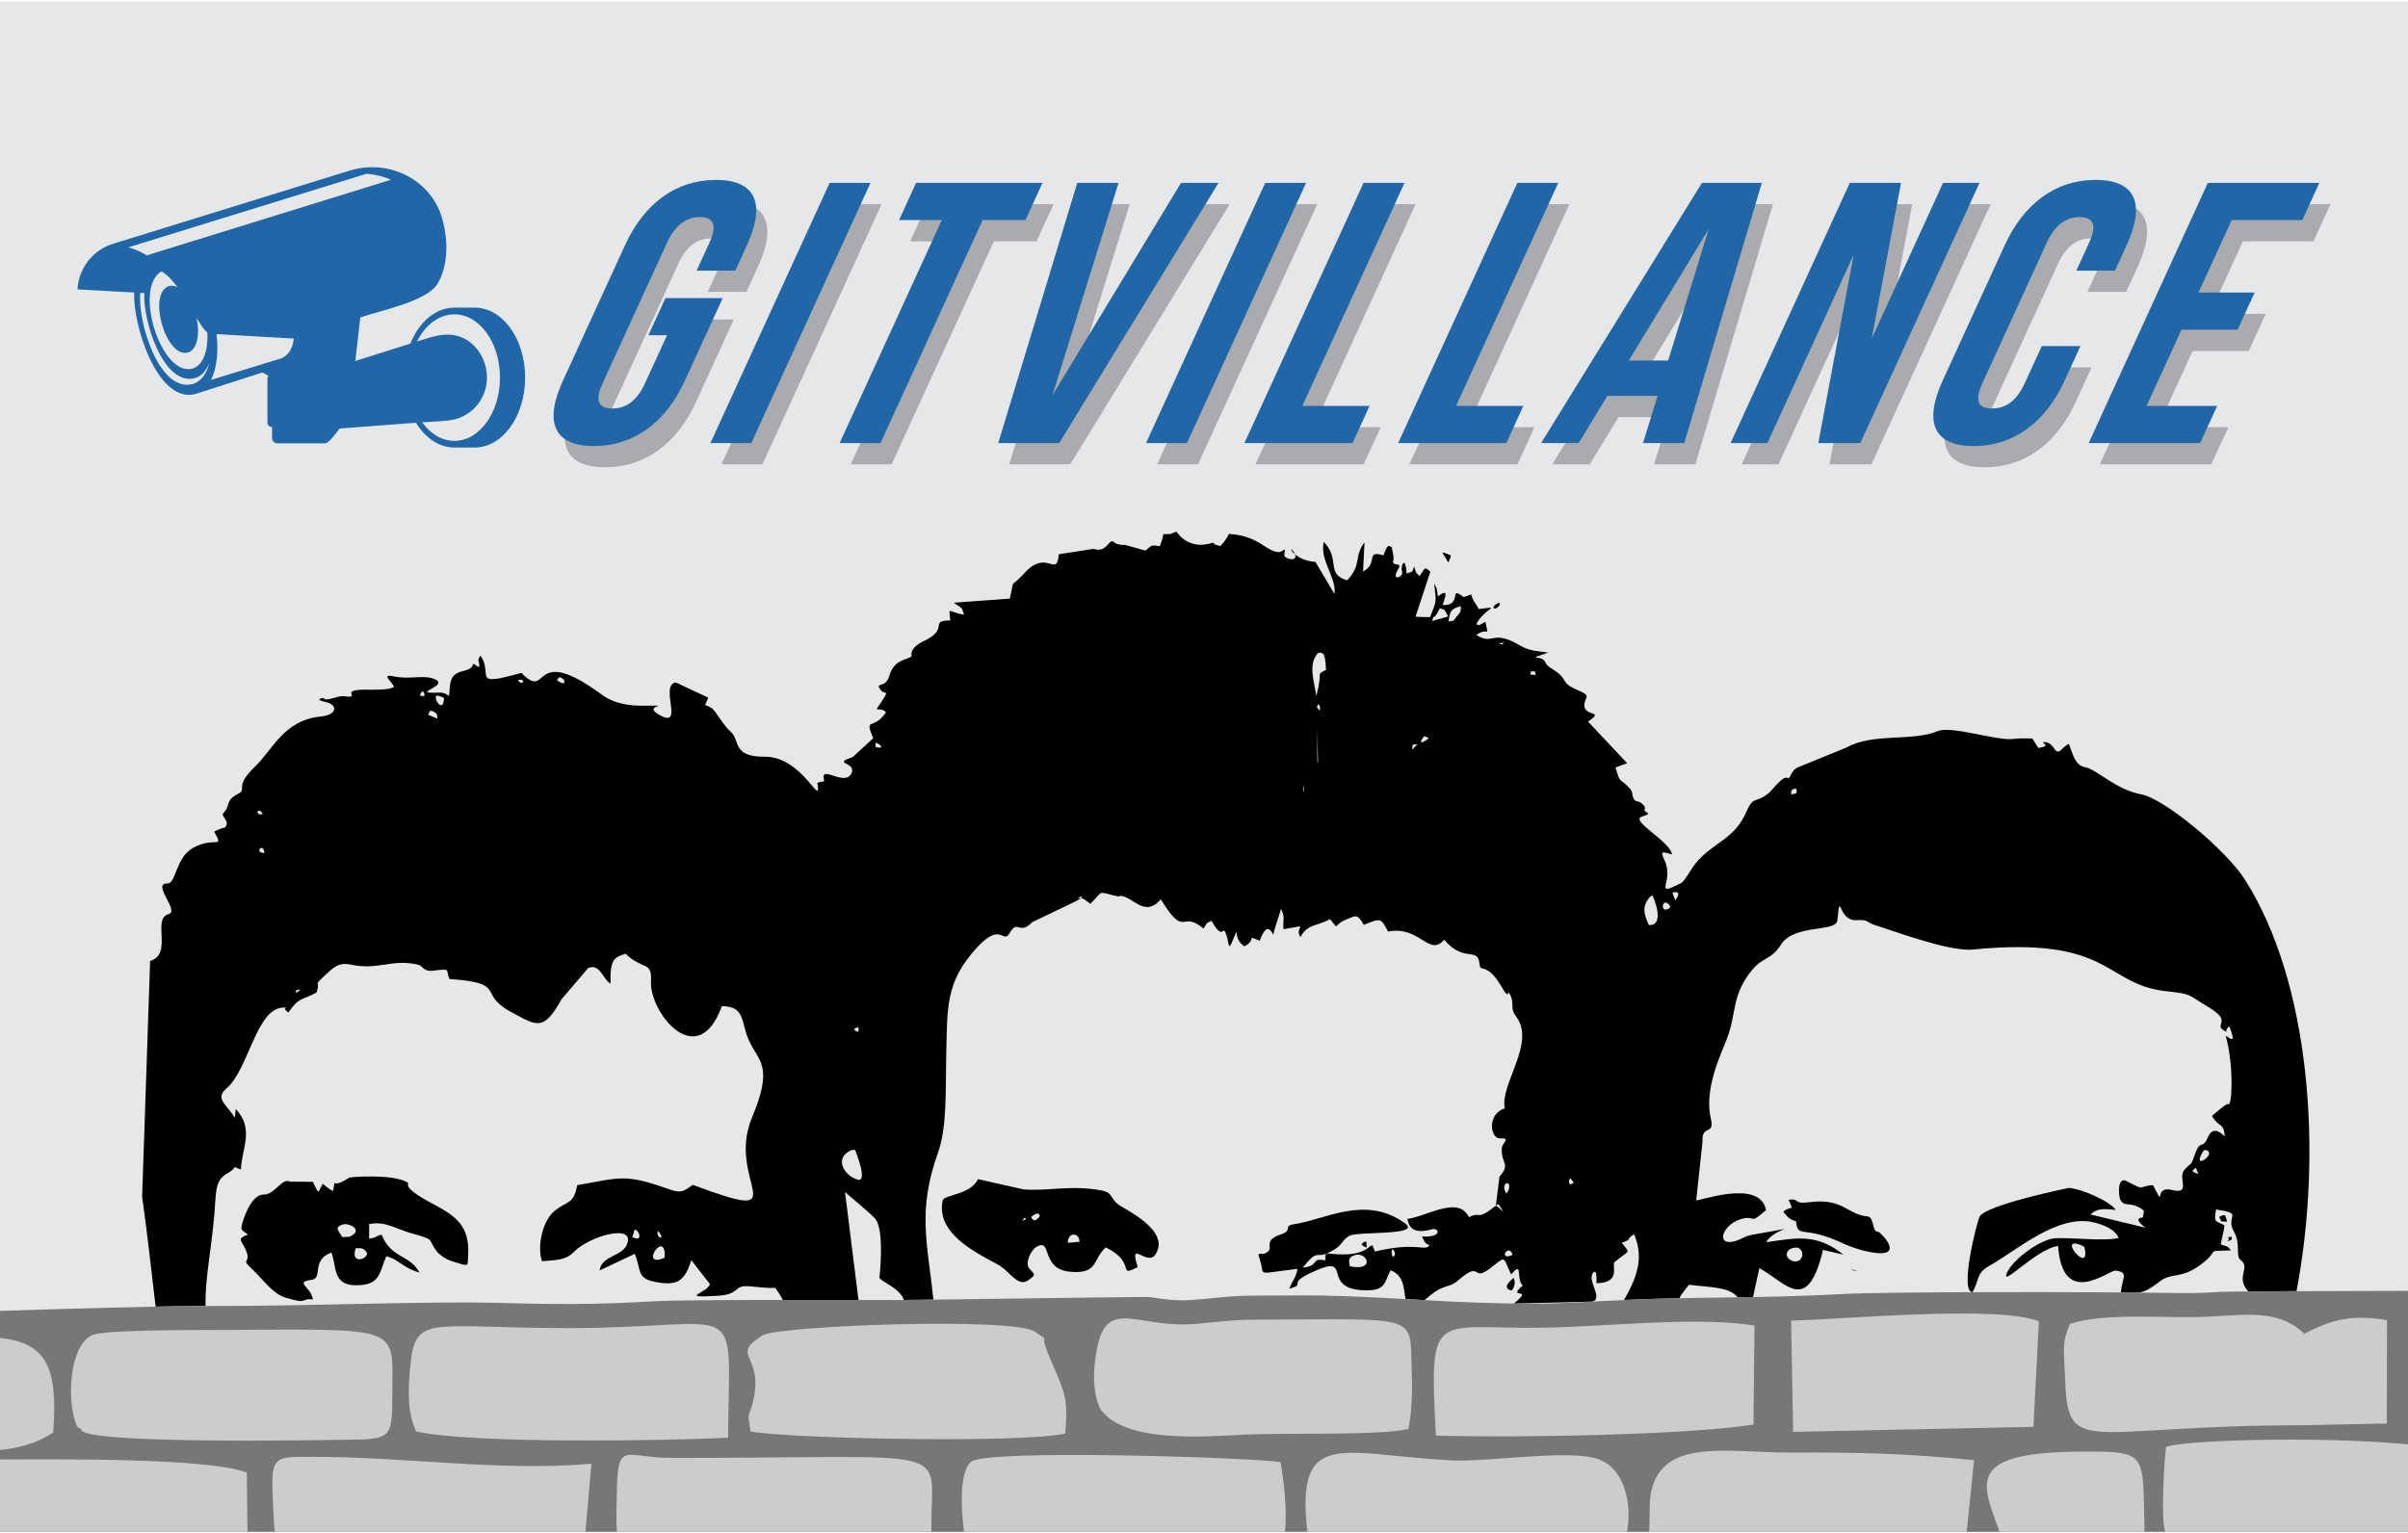 <?xml version="1.0" encoding="UTF-8"?>
<!DOCTYPE svg PUBLIC "-//W3C//DTD SVG 1.1//EN" "http://www.w3.org/Graphics/SVG/1.1/DTD/svg11.dtd">
<!-- Creator: CorelDRAW 2018 (64 Bit) -->
<svg xmlns="http://www.w3.org/2000/svg" xml:space="preserve" width="380px" height="242px" version="1.1" shape-rendering="geometricPrecision" text-rendering="geometricPrecision" image-rendering="optimizeQuality" fill-rule="evenodd" clip-rule="evenodd"
viewBox="0 0 380 242"
 xmlns:xlink="http://www.w3.org/1999/xlink">
 <g id="Capa_x0020_1">
  <polygon fill="#E6E7E8" points="0,0.2 380,0.2 380,241.8 0,241.8 "/>
  <path fill="#A9ABAE" fill-rule="nonzero" d="M104.08 56.28l2.93 0 -3.46 7.57c-1.35,2.93 -3.12,3.99 -5.17,3.99 -2.06,0 -2.86,-1.06 -1.52,-3.99l10.16 -22.18c1.34,-2.93 3.14,-4.04 5.19,-4.04 2.06,0 2.84,1.11 1.49,4.04l-2.01 4.4 6.1 0 1.83 -3.98c3,-6.58 1.44,-10.33 -4.9,-10.33 -6.33,0 -11.34,3.75 -14.35,10.33l-9.78 21.35c-3,6.57 -1.44,10.32 4.9,10.32 6.33,0 11.34,-3.75 14.35,-10.32l5.96 -13.02 -9.03 0 -2.69 5.86zm9.78 17.01l6.46 0 18.8 -41.06 -6.45 0 -18.81 41.06zm29.77 -35.19l6.75 0 -16.12 35.19 6.45 0 16.12 -35.19 6.75 0 2.68 -5.87 -19.94 0 -2.69 5.87zm34.64 -5.87l-6.51 0 -12.48 41.06 9.62 0 25.15 -41.06 -5.93 0 -20.27 33.5 10.42 -33.5zm4.34 41.06l6.45 0 18.81 -41.06 -6.45 0 -18.81 41.06zm15.52 0l17.07 0 2.69 -5.86 -10.62 0 16.12 -35.2 -6.45 0 -18.81 41.06zm24.27 0l17.07 0 2.68 -5.86 -10.61 0 16.12 -35.2 -6.46 0 -18.8 41.06zm57.38 -41.06l-9.44 0 -25.38 41.06 5.92 0 4.53 -7.45 7.92 0 -2.3 7.45 6.51 0 12.24 -41.06zm-8.37 7.27l-6.41 20.77 -6.22 0 12.63 -20.77zm17.29 33.79l6.63 0 18.81 -41.06 -5.75 0 -11.26 24.58 4.63 -24.58 -8.1 0 -18.81 41.06 5.81 0 13.62 -29.74 -5.58 29.74zm35.26 -15.31l-2.68 5.87c-1.35,2.93 -3.12,3.99 -5.17,3.99 -2.06,0 -2.86,-1.06 -1.52,-3.99l10.16 -22.18c1.34,-2.93 3.14,-4.04 5.19,-4.04 2.06,0 2.84,1.11 1.49,4.04l-2.01 4.4 6.1 0 1.83 -3.98c3.01,-6.58 1.44,-10.33 -4.89,-10.33 -6.34,0 -11.35,3.75 -14.35,10.33l-9.78 21.35c-3.01,6.57 -1.45,10.32 4.89,10.32 6.33,0 11.34,-3.75 14.35,-10.32l2.5 -5.46 -6.11 0zm29.98 -19.88l11.14 0 2.69 -5.87 -17.6 0 -18.81 41.06 17.6 0 2.69 -5.86 -11.15 0 5.51 -12.03 8.86 0 2.68 -5.86 -8.85 0 5.24 -11.44z"/>
  <path fill="#2166A7" fill-rule="nonzero" d="M102.32 52.92l2.94 0 -3.47 7.57c-1.34,2.93 -3.12,3.99 -5.17,3.99 -2.05,0 -2.86,-1.06 -1.52,-3.99l10.16 -22.17c1.34,-2.94 3.14,-4.05 5.2,-4.05 2.05,0 2.83,1.11 1.49,4.05l-2.02 4.4 6.1 0 1.83 -3.99c3.01,-6.57 1.44,-10.33 -4.89,-10.33 -6.34,0 -11.34,3.76 -14.35,10.33l-9.78 21.35c-3.01,6.57 -1.45,10.33 4.89,10.33 6.34,0 11.34,-3.76 14.35,-10.33l5.97 -13.02 -9.04 0 -2.69 5.86zm9.79 17.02l6.45 0 18.81 -41.07 -6.45 0 -18.81 41.07zm29.77 -35.2l6.74 0 -16.12 35.2 6.45 0 16.12 -35.2 6.75 0 2.69 -5.87 -19.95 0 -2.68 5.87zm34.63 -5.87l-6.51 0 -12.47 41.07 9.62 0 25.14 -41.07 -5.92 0 -20.27 33.5 10.41 -33.5zm4.34 41.07l6.46 0 18.8 -41.07 -6.45 0 -18.81 41.07zm15.53 0l17.07 0 2.68 -5.87 -10.61 0 16.12 -35.2 -6.46 0 -18.8 41.07zm24.26 0l17.07 0 2.69 -5.87 -10.62 0 16.12 -35.2 -6.45 0 -18.81 41.07zm57.39 -41.07l-9.45 0 -25.38 41.07 5.93 0 4.52 -7.45 7.93 0 -2.3 7.45 6.51 0 12.24 -41.07zm-8.38 7.28l-6.4 20.76 -6.22 0 12.62 -20.76zm17.29 33.79l6.63 0 18.81 -41.07 -5.75 0 -11.26 24.58 4.63 -24.58 -8.09 0 -18.81 41.07 5.81 0 13.62 -29.75 -5.59 29.75zm35.27 -15.31l-2.69 5.86c-1.34,2.93 -3.12,3.99 -5.17,3.99 -2.05,0 -2.86,-1.06 -1.51,-3.99l10.15 -22.17c1.34,-2.94 3.15,-4.05 5.2,-4.05 2.05,0 2.83,1.11 1.49,4.05l-2.02 4.4 6.1 0 1.83 -3.99c3.01,-6.57 1.45,-10.33 -4.89,-10.33 -6.34,0 -11.34,3.76 -14.35,10.33l-9.78 21.35c-3.01,6.57 -1.44,10.33 4.89,10.33 6.34,0 11.34,-3.76 14.35,-10.33l2.5 -5.45 -6.1 0zm29.97 -19.89l11.15 0 2.68 -5.87 -17.6 0 -18.8 41.07 17.59 0 2.69 -5.87 -11.14 0 5.5 -12.03 8.86 0 2.69 -5.86 -8.86 0 5.24 -11.44z"/>
  <path fill="#2166A7" d="M18.07 38.41c-3.41,0.96 -5.69,3.97 -5.83,7.27l8.94 0.49c-0.25,5.15 3.72,17.69 9.72,16 0.06,-0.02 0.13,-0.04 0.19,-0.06l10.32 -3.31 0.96 0.52c-0.11,0.12 -0.17,0.27 -0.17,0.44l0 6.97c0,0.39 0.3,0.66 0.73,0.66l0 1.76c0,0.45 0.37,0.83 0.83,0.83l7.53 0c0.66,0 1.87,-1.81 2.31,-2.34l12.04 -0.91c1.46,2.39 3.64,3.91 6.07,3.91 1.08,0 2.12,0 3.21,0 4.39,0 7.95,-4.94 7.95,-11.04 0,-6.09 -3.56,-11.04 -7.95,-11.04 -1.09,0 -2.13,0 -3.21,0 -2.99,0 -5.6,2.29 -6.95,5.68l-8.69 2.74 0.79 -6.88c3.38,-1.12 10.5,-2.55 12.17,-5.29 1.5,-2.44 1.88,-6.32 0.75,-10.32 -1.68,-5.97 -8.26,-9.51 -14.59,-7.56l-37.12 11.48zm43.64 -10.04l-38.55 11.94c-0.95,-0.59 -1.94,-1.01 -2.94,-1.26l37.65 -11.63c1.35,0.11 2.65,0.43 3.84,0.95zm4.91 38.29c1.52,-0.12 3.76,-0.12 5.19,-0.48 2.89,-0.74 5.03,-3.4 5.03,-6.58 0,-3.74 -2.84,-7.05 -6.64,-6.77 -1.61,0.12 -2.89,0.61 -4.4,1.08 1.3,-2.59 3.46,-4.29 5.91,-4.29 3.97,0 7.19,4.47 7.19,9.98 0,5.52 -3.22,9.99 -7.19,9.99 -1.99,0 -3.79,-1.12 -5.09,-2.93zm-33.32 -6.69c0.88,-1.75 1.21,-4.33 0.87,-7.23l12.2 0.7c-0.21,1.66 -0.83,2.61 -2.02,3.14l-11.05 3.39 0 0zm-6.59 -14.82c-3.53,1 -0.57,11.48 2.95,10.49 1.4,-0.39 1.96,-2.79 1.35,-5.47 0.64,1.07 1.22,1.94 1.71,2.32 0.16,2.92 -0.71,5.23 -2.34,5.69 -4.91,1.38 -9.4,-12.69 -4.91,-15.34 0.89,0.49 1.75,1.41 2.54,2.5 -0.44,-0.23 -0.89,-0.31 -1.3,-0.19zm-4.57 1.07l0.64 0.04c-0.27,4.3 3.02,14.82 8.02,13.41 1.03,-0.29 1.8,-1.2 2.27,-2.5 -0.44,1.8 -1.34,3.07 -2.62,3.43 -5.29,1.5 -8.76,-9.78 -8.31,-14.38z"/>
  <path fill="black" d="M24.56 206.25c-0.7,-5.78 -1.34,-11.83 -2.13,-17.36l1.26 -37.2c3.66,-1.08 0.2,-6.69 2.95,-7.41 1.74,-0.46 -2.83,-4.92 -0.18,-4.83 1.3,0.04 1.28,-4.11 4,-5.61 3.41,-1.89 4.96,0.33 3.34,-2.55 0.62,-0.36 1.18,-0.57 1.69,-0.65 0.94,-1.03 -0.73,-1.78 -0.24,-2.29 1.25,-1.29 0.12,-1.88 2.35,-3.06 1.47,-0.76 -0.74,-1.03 2.62,-4.25 2.84,-2.72 4.57,-7.38 10.44,-7.94 2.43,-0.23 2.87,-1.83 0.63,-2.31 -1.87,-0.4 -0.19,-0.73 -0.15,-0.56 0.15,0.57 2.29,-0.43 2.99,-0.34 3.5,0.43 -1.39,-1.15 4.22,-1.02 0.65,0.01 3.43,0.04 3.83,-0.47 -0.42,-0.92 -2.19,-2.11 0.12,-1.6 2.17,0.44 4.3,-0.2 5.84,0.25 3.69,1.08 -3.96,2.51 1.03,2.28 2.21,-0.1 1.49,1.85 1.86,-1.24 0.35,-2.91 3.15,-1.57 3.65,-3.25 0.1,-0.32 1.39,1.45 0.83,-0.53 -0.09,-0.32 0.13,-0.53 0.31,-0.82 2.13,3.04 -1.69,4.99 6.46,2.73 4.53,4.64 1.25,-4.99 12.74,3.47 1.84,1.35 4.19,1.72 6.41,1.71 5.33,-0.03 0.03,-0.18 2.32,1.26 4.55,2.87 0.17,-4.53 2.91,-4.93l5.08 2.39c-0.58,1.83 -0.82,0.77 0.56,1.66 0.69,0.44 1.74,2.63 3.04,3.76 1.47,1.28 0.15,3.96 5.32,3.91 6.08,-0.06 9.05,8.47 8.33,4.14 1.15,-0.52 1.13,0.21 0.99,-0.81 -0.25,-1.86 3.41,1.38 4.39,-0.71 0.85,-1.83 -3.25,-1.44 0.18,-2.55l3.25 -2.99c-1.46,-3.51 0.02,-1.11 2.02,-4.1 -0.52,-0.49 -0.77,-0.4 -1.5,-0.49 2.46,-3.58 1.31,-2.13 0.7,-2.97 -1.09,-1.49 0.7,-0.07 1.34,-2.34 0.76,-2.66 2.96,-2.44 3.49,-3.05 0.05,-0.06 -0.53,-1.23 2.03,-2.44 4.01,-1.9 0.65,-3.19 4.09,-3.2 -0.25,-2.3 -0.48,-1.38 2.15,-0.9 -0.37,-1.47 -0.57,-1.07 -1.6,-1.9l8.83 -0.65c0.89,-3.73 -0.15,-1.3 2.31,-4.02 3.55,-3.94 5.09,0.89 5.43,-2.98l5.5 -0.85c2.15,0.77 2.44,-1.91 3.24,-1.03 0.32,0.35 1.53,0.49 1.66,0.39l3.27 0.91c1.18,-1 0.84,-0.82 2.27,-0.71 0.27,-0.81 0.42,-0.98 0.54,-1.88 1.71,-0.04 0.72,0.1 2.07,-0.41 2.27,3.23 5.72,1.74 5.75,1.75 0.18,0.05 0.04,0.3 1.21,0.54 0.67,-0.77 0.86,-1.02 1.35,-1.92 4.53,0.27 5.72,2.58 7.6,2.86 1.12,0.17 1.36,-1.29 1.12,0.51 -0.08,0.6 2.84,1.31 1.33,-0.75 -0.61,-0.83 -0.08,1.46 3.59,1.81l3 5.05c0.36,-2.6 -2.36,-5.27 -1.69,-8.22 2.71,2.77 0.21,5.03 3.69,6.07 2.4,-2.57 0.99,-3.64 2.74,-6l-0.23 4.61c2.5,-1.32 0.27,-3.43 3.22,-2.55 0.87,-2.58 1.1,-0.92 1.42,-1.35 -0.36,-0.26 0.33,1.36 0.14,2.08 -0.33,1.23 1.55,0.15 0.77,1.42 -1.28,2.1 0.9,1.26 0.61,0.43 -0.32,-0.91 0.55,-2.74 0.71,0.28 1.12,-0.37 0.81,-0.14 1.21,-1.15 0.19,0.82 0.16,0.95 0.83,1.56 1.01,-1.37 0.65,-1.54 1.71,-0.71l-2.34 7.13c0.78,0.04 1.52,0.05 2.29,0.06 1.05,-2.68 1.01,-2.21 0.65,-5.25 0.55,0.77 0.43,1.06 0.59,1.99 2.02,-1.62 0.92,0.64 0.75,1.35 3.02,0.12 1.16,-2.78 2.86,-1.58 0.67,0.46 0.24,0.36 1.66,-0.09 0.28,1.15 0.65,1.27 1.17,2.3 3.9,-0.48 0.96,-0.25 -0.38,2.38 0.54,0.33 0.47,0.1 1.43,-0.36 0.56,2.7 0.47,0.7 -1.42,2.07 2.73,1.75 2.38,-1.01 6.94,1.69 1.49,0.88 2.73,0.84 4.4,1.1 -3.9,1.31 -0.98,0.25 -0.47,1.5 0.48,1.15 2.05,1.12 3.07,2.97 0.82,1.49 3.9,1.66 3.42,2.68 -1.59,3.42 3.45,1.64 0.26,3.73l6.18 6.58 -1.85 0.67c0.89,2.85 0.42,1.34 2.29,3.34 0.68,0.72 0.07,1.88 1.36,2.06 0.26,0.04 1.16,0.73 0.99,1.07 -0.41,0.81 1.67,0.62 -0.45,1.28 -2,0.64 4.32,3.79 4.74,5.96 -1.29,-0.26 -2.04,-0.84 -1.19,0.93 1.63,3.44 -2.04,5.96 2.67,3.58 0.47,-0.24 1.69,-2.43 2.2,-3.04 2.89,-3.5 6.09,-3.7 8.06,-8.2 1.18,-2.72 1.42,-1.11 3.68,-3.09 0.55,-0.49 2.17,-2.76 2.87,-2.2 0.35,0.27 0.43,-1.44 1.9,-1.84l7.39 -3.02c4.1,-2.32 10.37,-0.89 14.36,-2.57 2.1,-0.89 9.41,1.54 11.75,1.25 1.1,-0.14 2.06,-0.11 3.17,-0.09 0.31,0.5 0.63,1 0.94,1.5 1.13,-0.24 1.46,-0.22 0.77,-0.86 0.08,-0.2 1.08,-0.05 1.59,0.75 0.97,1.54 1.09,0.1 2.47,-0.54 0.56,1.44 0.94,3.42 2.52,3.68 1.9,0.32 4.79,3.54 8.92,4.3 3.64,0.67 13.37,8.79 16.32,13.43 10.32,16.22 12.33,43 8.16,64.98 -2.98,0.01 -5.58,0.03 -7.61,0.04 -2.1,-2.27 0.43,-3.66 -1.2,-4.95 -0.91,-0.71 0.1,-2.35 -1.09,-4.53 -1.4,-2.55 1.74,-2.75 -2.8,-3.46 -0.33,2.06 -0.23,1.76 1.33,2.49 -0.12,1.3 -0.42,1.89 -0.58,3.02 1.14,0.51 0.81,0 1.61,0.96 -4.35,0.17 -1.54,-0.25 -4.55,2.07 -3.35,2.61 -4.78,1.31 -6.7,2.84 -2.81,2.16 -3.05,1.74 -6.12,1.72 0.17,-2.36 1.33,-3.15 -0.83,-3.44 -1.06,-0.15 -8.37,6.17 -9.09,-3.89 -3.5,0.46 -9.31,6.94 -8.01,4.12 0.94,-2.04 5.29,-5.23 7.57,-5.34 2.68,-0.13 7.77,0.52 10.01,-0.05 -0.67,-1.48 -2.53,-2.1 -4.02,-2.47 -5.7,-1.31 -12.15,4.52 -16.46,6.91 -1.98,1.1 -1.5,2.15 -2.58,4.12 -2.12,0.01 0.67,-11.12 1.12,-11.94 1,-1.84 14.04,-4.51 14.04,-4.51 1.84,0.08 6.35,1.98 7.45,3.47 -1.62,-0.1 -2.74,-0.43 -4.01,0.72l8.69 2.09c0,0 -2.14,-1.48 -0.51,-1.59 0.17,-0.01 0.24,-1.02 0.25,-1.11 -2.09,-1.64 -2.91,-0.39 -3.69,-1.66 -0.3,-0.5 -0.61,-3.85 1.01,-2.98 3.09,1.64 1.62,0.76 4.13,0.62 2.12,4.14 -0.11,0 2.98,0.76 3.18,0.78 0.78,-1.91 2,-3.22 1.32,-1.43 0.87,-0.34 1.7,-2.61 0.81,-2.2 1.1,-0.45 1.97,-2.48 0.95,-2.2 2.51,-0.17 2.66,-0.17 -0.16,-2.27 -0.89,-1.27 -2.02,-3.2 0.2,-0.17 2.61,-2.31 2.59,-1.83 0.59,0.38 0.9,-6.23 -0.41,-10.77 0.38,-0.02 1.88,1.79 0.56,-1.56 -0.92,0.67 -0.03,1.14 -0.85,0.66 -1.67,-0.99 1.5,-1.32 -2.43,-3.68 -3.47,-2.08 -2.43,-2.03 -6.8,-2.53 -9.71,-1.12 -8.48,-8.72 -30.41,-6.56 -3.81,0.38 -13.28,-3.24 -15.12,-3.76 -1.84,-0.53 -1.13,-1 -3.26,-0.88 -2.95,0.17 -2.44,-5.08 -2.98,0.04 -0.2,1.91 -6.77,0.55 -8.85,3.76 -1.71,2.62 -2.67,1.82 -4.61,4.06 -3.28,4.06 -2.39,6.67 -3.94,10.78 -1,2.62 -3.71,8.1 -2.54,12.81 0.61,2.48 -1.54,0.89 -1.33,3.43l-1 9.31c-0.21,0.44 10.08,-3.58 11.01,1.58 -2.56,2.19 -1.49,1.06 -3.36,1.27 -3.52,0.64 -4.82,4.59 -1.46,3.61 1.47,-0.51 1.27,-0.77 3.13,-1.08 8.35,-1.38 2.9,-1.02 1.73,1.27 4.86,-0.72 8.02,-1.38 12.15,1.95l-3.19 -0.74c-2.5,10.45 -5.88,5.12 -10.05,2.88l-1 4.56 -2.42 0.04c-1.31,-1.7 -4.62,-1.57 -7.69,-1.98 -0.48,0.63 -1.14,1.35 -1.5,2.12 -2.82,0.06 -5.71,0.15 -8.74,0.28 1.93,-3.39 3.23,-6.54 1.58,-10.37 -1.54,0.95 -0.06,0.69 -1.94,1.34 1.35,1.84 1.4,0.95 -1.13,3.04 -0.55,0.46 1.16,3.29 -2.86,3.35 -0.01,-0.26 0.14,-2.53 -0.57,-1.6 -0.91,1.2 1.67,3.99 -0.07,4.5l-12.4 0.31c3.39,-2.76 -1.29,-0.52 1.4,-2.85 -1.14,-1.05 0.12,-4.04 -1.83,-1.74 -1.4,-2.97 -0.7,-2.97 -3.4,-0.91 -2.84,2.16 -1.2,-1.43 -4.92,1.81 -1.72,1.5 -2.13,0.25 -5.33,3.15l-3.03 -0.17c-0.28,-1.79 -0.24,-3.75 -2.35,-4.54 -0.96,1.77 -0.72,3.14 -3.6,3.16 -7.57,0.07 -2.39,-5.56 -7.88,-3.25 -5.54,2.34 -1.46,2.13 -4.49,2.99 0.48,-1.3 1.08,-1.76 1.28,-3.13 -6.88,0.82 -5.07,1.15 -5.9,-1.32 -0.69,-2.05 0.34,-0.24 1.44,-1.63 0.35,-0.45 -0.74,-1.67 1.81,-2.47 2.03,-0.65 0.31,-1.37 2.07,-1.62 4.93,-0.69 11.22,-4.69 17.53,-0.17 2.82,2.03 -7.53,1.23 -8.8,2.02 -1.4,0.86 -0.85,1.53 -3.34,2.69 -1.95,0.91 -1.47,-0.79 -3.98,2.3 2.74,-0.23 1.19,-1.63 3.55,-1.13 0.08,-1.31 -0.11,-1.13 1.66,-0.99 6.37,0.48 5.29,-3.03 6.18,-0.41 6.69,-1.6 7.77,0.04 8.62,-0.96 -0.19,-0.29 -0.62,0.07 -1.18,-1.41 3.33,0.17 2.63,-1.43 1.63,-1.16 -2.07,0.57 -3.59,0.46 -3.94,-1.63 2.37,-0.19 7.03,-3.09 9.04,-1.17 1.36,1.3 -0.08,1.03 1.35,0.62 1.04,-0.3 0.88,0.46 2.75,-0.91 1.13,-0.83 0.56,-0.85 2.02,0.34 -0.77,-1.09 -0.66,-1.42 -1.2,-0.99l0.58 -4.57c1.83,-2.09 0.18,-1.97 0.37,-4.55 0.06,-0.8 1.54,-1.54 -0.33,-1.48 -1.47,0.05 -2.09,-3.79 0.79,-4.75 -0.83,-3.67 4.93,-10.29 1.81,-14.45 -1.22,-1.62 -0.03,-2.09 -1.19,-3.83 -0.48,1.42 -1.6,-3.2 -4.01,-3.75 -0.69,-0.16 -0.47,-0.3 -0.69,-1.27 -0.42,-1.89 -2.66,0.13 -5.47,-3.31 -2.43,2.82 -3.84,-2.27 -8.87,-1.28 -1.15,-2.12 -1.09,-2.19 -3.83,-1.05 -1.02,-1.78 -1.23,-1.46 -2.51,-0.96 -2.65,1.01 -1.17,2 -2.82,0.05 -2.06,1.14 -3.57,0.73 -4.67,2.84 -1.13,-1.79 2.01,-2.04 -2.68,-1.25 -0.12,-1.66 0.31,-1.62 -0.38,-3.22 -0.39,1.4 -0.9,2.66 -1.24,4.09 -0.89,-1.97 -1.7,-0.21 -2.13,0.95 -2.34,-0.96 -0.3,-0.22 -2.41,0.88 -2.11,-1.33 -0.51,-3.9 -1.96,-0.67 -0.55,1.24 -0.44,0.47 -0.77,-0.71 -0.77,-2.76 -0.42,1.06 -2.45,-2.64 -1.09,0.47 -0.6,0.27 -1.28,1.22 -3.57,-3.05 -2.81,1.79 -6.73,-4.62 -2.63,3.03 -4.34,-0.54 -6.56,-0.57 -0.04,0.08 0.49,0.28 -0.71,-0.01 -2.96,-0.71 -1.69,-0.72 -3.87,1.28 -0.64,-0.45 -1.15,-1.09 -1.98,-0.84 0.31,-0.39 1.55,-0.53 -0.32,0.46l-6.86 3.29c-2.11,2.19 -2.23,-0.57 -3.56,1.72 -1.07,1.86 -1.28,-1.93 -5.16,2.29 -5.11,5.56 -4.65,9.54 -4.86,17.78 -0.1,4.29 0.16,10.57 -1.26,14.52 -3.34,9.32 -1.67,14.36 -0.75,23.27l-4.65 0.05c-0.7,-1.95 -3.63,-2.87 -3.87,-3.51 0,0 0.88,-7.46 -0.67,-9.32 -0.56,-0.68 -3.86,-3.42 -4.76,-4.2l2.13 17.04c-3.6,-0.01 -7.78,-0.01 -11.95,-0.01 -0.28,-0.57 -0.66,-1.19 -1.17,-1.9 -1.86,0.05 -2.58,-0.16 -4.32,-0.27 -2.3,-0.14 -1.23,1.3 -4.77,1.51 -6.44,0.39 -1.59,-0.41 -1.24,-1.85l-2.93 -3.76c-1.04,3.21 -2.1,4.12 -5.68,3.43 -2.98,-0.57 -2.18,-1.79 -3.24,-4.44l-5.56 2.63c0.32,-2.36 3.5,-2.19 4.3,-4.06 1.48,-3.48 -5.99,-1.38 -8.43,1.2 -1.3,1.36 -3.17,1.2 -4.95,1.4 -0.83,-2.36 0.08,-6.52 2.13,-8.07 1.99,-1.52 2.83,-0.89 3.43,-3.94 6.71,-1.16 7.46,-1.83 14.09,0.51 2.06,0.73 2.42,0.72 4.14,-0.56 17.07,6.38 5.08,-0.42 9.35,-10.63 3.96,-9.48 0.17,-8.84 -1.09,-13.87 -0.61,-2.45 -0.89,-3.64 -3.67,-3.71 -3.86,10.61 -11.48,0.92 -11.19,-3.91 0.19,-3.27 -1.29,-1.75 -4.01,-4.35 -1.68,0.55 -2.49,0.72 -2.37,4.7 -1.21,-0.62 -1.63,-3.23 -3.52,-2.46l-4.24 4.97c-2.94,5.33 -4.01,4.05 -8.37,1.74 -4.75,-2.82 -0.27,-4.34 -9.29,-4.97 -0.67,-1.5 0.39,-1.67 -2.52,-1.32 -1.68,0.21 -1.56,-0.74 -2.48,-0.95 -4.14,-0.96 -6.16,0.94 -10.66,-0.01 -1.95,-0.41 -2.79,0.61 -4.21,1.91 -1.72,1.65 -0.37,0.47 -1.12,2.52 -2.49,1.3 -2.76,0.7 -4.42,3.14 -1.35,-0.88 0.44,-0.8 -0.82,-0.78 -4.26,0.11 -5.46,9.77 -8.93,12.73 -1.94,1.65 -0.02,2.5 1.3,4.68l0.13 -1.41c3,3.2 0.94,6.21 0.82,9.57l-0.96 -0.39c-1.16,1.61 -2.82,0.64 -3.06,5.05 -0.4,7.18 -1.66,11.9 -1.56,16.87 -2.15,0.01 -4.85,0.04 -7.88,0.1zm190.49 -10.06c0.89,-0.53 0.47,0.04 0.64,0.68 -0.11,0.13 -0.66,-0.24 -0.83,-0.43l0.19 -0.25zm-7.09 -93.07c-1.62,1.81 -0.5,4.59 -0.25,6.72 1.16,-4.08 -0.19,-3.21 1.55,-4.1 -0.14,-1.5 -0.06,-3.12 -1.3,-2.62zm-31.51 86.99c0.96,0.77 8.3,4.03 5.92,7.86 -1.29,2.09 -4.32,-2.55 -2.83,2.03 -3.38,1.74 -0.06,-0.66 -5.04,-3.1 -2.16,1.93 -1.11,4.22 -5.59,3.85 -4.77,-0.39 -2.81,-5.37 -5.31,-3.96 -0.88,0.49 -1.92,2.55 -1.18,3.43 0.88,1.05 1.18,0.92 -0.2,1.89 -1.47,1.04 -2.77,-1.16 -4.24,-2.18 -1.9,-1.33 -10.53,-4.55 -9.21,-10.45 0.2,-0.9 4.4,-0.87 5.56,-3.35l7.28 1.63c3.88,0.25 6.87,-0.62 11.38,0.01 2.87,0.4 1.8,0.95 3.46,2.34zm-107.39 7.59c-1.8,-2.28 -0.08,-1.89 -4.17,-3.04 -2.46,-0.68 -4.08,-1.96 -6.64,-1.44 -0.01,0.77 -0.01,1.54 0,2.31 1.48,-0.23 0.81,-0.39 1.97,-0.63 1.55,3.82 4.39,3.05 5.98,5.98 -2.77,-0.81 -3.3,-2.14 -5.25,-2.58 -1.14,2.77 -0.99,4.57 -4.74,4.58 -3.79,0 -3.05,-2.97 -3.91,-5.17 -3.24,1.17 -1.31,4.07 -3.11,4.31 -2.85,0.38 -0.04,1.1 0.17,3.11 -2.03,-0.3 -0.44,0.88 -4.33,-0.31 -2.06,-0.64 -3.55,-2.91 -5.2,-4.45 -2.19,-2.02 0.13,-0.63 -1.18,-3.36 -0.58,-1.21 -1.31,-1.53 0.48,-2.12 -1,-0.86 -1.37,-0.47 -0.68,-2.48 0.45,-1.32 1.53,-3.86 3.17,-3.85 1.82,0 2.83,-2.72 4.19,-2.04l3.56 0.03c1.07,2.06 0.67,1.94 1.55,0.3 0.61,0.49 0.91,0.77 1.62,1.16 0.62,-2.59 -0.69,0.01 2.59,-2.13 0.1,-0.07 6.63,-0.64 9.11,0.72 0.58,0.32 -0.72,0.41 1.61,1.99 3.81,2.57 8.36,3.23 8.03,9.41 -0.11,1.93 0.19,1.92 -1.79,1.32 -1.37,-0.41 -1.97,-0.66 -3.03,-1.62zm222.1 -1.29c-6.71,-3.21 -7.4,-0.75 -7.73,-3.62 -1.07,-0.34 -1.35,-0.67 -2.01,-1.53 1.28,-1.08 1.75,0.12 0.82,-1.87 1.82,-0.29 0.62,0.72 3.17,0.39 5.53,-0.72 5.94,1.89 9.32,2.24 1.09,0.12 0.66,2.54 1.65,2.41 0.31,-0.03 5.1,4.75 -2.18,3.01 -0.94,-0.22 -2.15,-0.64 -3.04,-1.03zm-67.65 -78.93c-0.67,0.06 -0.57,-0.06 -0.68,0.84 0.21,-0.21 0.68,-0.62 0.83,-0.85l-0.15 0.01zm-182.08 10.94c-0.73,-1.23 -1.32,0.42 0.01,0.08l-0.01 -0.08zm40.72 -20.62c0.83,-0.03 0.26,-0.8 -0.42,-0.4l0.42 0.4zm159.4 -1.63c0.09,0.48 -0.5,0.25 0.79,0.36 -0.13,-0.52 0.08,-0.69 -0.83,-0.51l0.04 0.15zm-4.42 -4.55c-0.11,-0.56 1.09,-0.15 -0.69,-0.09l0.78 0.24 -0.09 -0.15zm-189.99 54.6c-0.89,0.18 -0.18,0.03 -0.47,0.59l0.77 -0.6 -0.3 0.01zm161.08 -44.08c0.25,-0.11 -0.04,-1.66 -0.41,-0.52l0.41 0.52zm-141.31 -2.24c0.24,-0.15 -0.15,-1.52 -0.67,-0.11l0.67 0.11zm-25.19 24.63c-0.27,-1.61 -1.65,0.11 -0.02,0.11l0.02 -0.11zm194.81 -38.85c0.19,-0.2 0.09,-0.19 0.13,-0.55 -1.54,0.48 -1,1.49 -0.13,0.55zm-97.79 21.81c-0.99,-0.53 -0.44,0.01 -0.58,0.41 0.41,0.16 1.43,0.25 0.58,-0.41zm144.51 7c-0.61,0.21 -0.51,0.15 -0.63,0.88 0.78,-0.1 1.11,0.02 0.8,-0.9l-0.17 0.02zm-194.45 -17.34c-0.62,-0.39 -0.39,-0.34 -0.93,0.19 1.31,1.08 1.42,0.11 0.93,-0.19zm139.94 -19.59c-1.58,-0.53 -1.26,-0.68 -0.19,1.23 0.13,-0.33 0.4,-0.78 0.4,-1.12l-0.21 -0.11zm34.47 55.06c-1.03,-0.71 -1.18,1.63 0.18,0.77 0.38,-0.23 0.06,-0.57 -0.18,-0.77zm-194.84 -30.32c-0.75,-0.23 -0.53,0.05 -0.82,0.52 0.49,0.21 0.98,0.41 1.48,0.62 -0.04,-0.68 -0.07,-0.86 -0.66,-1.14zm195.55 28.62l0.46 1.2c1.25,-1.74 -0.41,-1.25 -0.46,-1.2zm-39.17 -24.73c-1.41,1.81 0.54,0.61 0.72,0.31l-0.72 -0.31zm-18.99 7.57l-0.11 1.28c0.21,-0.18 0.12,-1.04 0.11,-1.28zm-136.44 -13.89c-1.52,-0.62 0.55,3.17 0.74,0.49 0.03,-0.36 -0.26,-0.27 -0.74,-0.49zm159.1 -12.77c-0.57,-0.96 -0.27,-0.8 -1.21,-1.08 -0.12,0.22 -0.76,1.6 -1.01,1.34 -0.03,0.05 -0.18,0.65 -0.18,0.66l2.52 -0.71 -0.12 -0.21zm1.66 -0.02c0.47,-0.54 0.47,-0.66 0.44,-1.39 -1.6,0.41 -1.73,0.84 -1.92,2.43 1.28,-0.34 0.35,0.26 1.48,-1.04zm-22.08 23.22l-0.19 -5.39 0.09 5.4 0.1 -0.01zm52.36 21.29c-1.3,1.53 -0.93,2.71 -0.16,4.43 2.76,0.13 0.59,-4.67 0.58,-4.69l-0.42 0.26zm-4.1 58.67l0 0zm8.7 -9.05l0 0zm86.87 4.04c-0.91,0.25 0.52,-0.06 -0.36,0.71 0.37,-0.15 0.94,-0.17 0.67,-0.73l-0.31 0.02zm-248.06 -0.84c-0.18,1.22 1.35,1.28 0.1,-0.04l-0.1 0.04zm31.51 -32.27c-0.61,0.33 -0.62,0.42 0.08,0.77 0.18,-0.36 0.28,-0.48 -0.02,-0.79l-0.06 0.02zm112.4 24.05c-0.12,0.49 -0.18,0.45 0.17,0.8 0.39,-0.39 0.81,0.03 -0.03,-1.01 -0.09,0.1 -0.13,0.06 -0.14,0.21zm-27.63 11.37c-0.65,-1.28 -0.51,1.57 0.03,0.59 0.12,-0.22 0.05,-0.37 -0.03,-0.59zm-58.4 -5.3l-0.33 0.44c1.01,-0.29 0.39,-0.51 0.33,-0.44zm77.03 5.73c-0.65,-1.82 -2.32,1.15 0,0.09l0 -0.09zm53.5 2.42c0.16,0.22 0.66,0.1 1,0.12l-1 -0.12zm58.69 -8.59c-0.82,0.29 -0.76,0.16 -0.29,1 0.69,-0.13 1.17,0.57 0.55,-1l-0.26 0zm-112.74 -4.19c0.35,-1.53 -1.48,-0.86 -0.42,0.75 0.26,-0.31 0.28,-0.29 0.42,-0.75zm-74.05 4.36c-0.09,-0.88 -0.98,-0.18 -1.35,0.09 0.03,0.06 0.38,1.24 1.35,-0.09zm182.44 -7.65c-0.87,0.61 -0.46,0.62 0.41,0.98l-0.41 -0.98zm-245.75 10.23c-0.78,-1.05 -0.66,-0.08 -0.98,0.7 0.83,0.42 1.39,0.29 0.98,-0.7zm138.14 7.17c-0.15,0.02 -2.2,1.59 -0.36,1.97 0.46,-0.57 0.61,-1.19 0.36,-1.97zm108.77 -20.02c-2.1,3.41 2.66,0.13 0.23,-0.21l-0.23 0.21zm-177.33 14.3c0.02,-1.49 -1.84,-1.6 -1.84,0.16l1.84 -0.16zm-112.49 1.64c-0.6,-0.71 -0.77,-0.63 -1.73,-0.62 -0.91,2.81 2.22,1.6 1.73,0.62zm47.04 0.64c0.11,-4.37 -4.17,1.99 -0.07,0.26l0.07 -0.26zm223.93 -1.57c-4.77,-2.23 1.24,4.93 0.11,0.16l-0.11 -0.16zm-45.12 0.21c-1.92,-0.13 -2.37,1.59 -0.79,2.12 1.54,0.41 2.07,-1.58 0.79,-2.12zm-228.57 -1.71c2.37,-1.06 -0.04,-2.19 -0.93,-1.97 -1.86,0.47 -0.36,1.38 -0.24,2.01l1.17 -0.04zm158.06 3.19c-0.48,0.46 -0.27,0.8 -0.19,1.46 4.51,0.92 2.43,-3.03 0.19,-1.46zm-78.89 -16.85c-2.76,1.24 -1.1,4.02 1.03,4.64 1.72,0.5 -0.38,-4.68 -0.44,-4.73l-0.59 0.09z"/>
  <path fill="#777777" fill-rule="nonzero" d="M0 206.92c10.89,-0.34 25.27,-0.76 32.65,-0.77l1.09 0c2.14,-0.01 4.11,-0.02 5.94,-0.03 10.21,-0.07 29.53,-0.72 38.59,-0.47 3.09,0.09 6.91,0.19 11.54,0.19 5.53,0 9.97,-0.25 13.42,-0.43 6.33,-0.35 35.37,-0.14 41.4,-0.22 7.43,-0.1 36.35,-0.52 36.79,-0.45 1.87,0.3 4.11,0.65 6.67,0.46 1.27,-0.09 2.19,-0.18 3.08,-0.27 2,-0.21 3.91,-0.4 6.42,-0.41 2.61,0 4.98,-0.02 7.09,-0.04 10.66,-0.07 21.09,1.03 32.21,1.25 1.97,0.04 4.3,0.09 7.01,0.04 2.67,-0.05 5.98,-0.23 9.44,-0.42 13.57,-0.74 24.13,-0.34 37.21,-1.08 6.89,-0.4 40.02,-0.36 50.94,-0.19l0.02 0c1.68,0.02 3.32,0.05 4.81,0.03 1.24,-0.02 2.69,-0.11 4.08,-0.19 1.23,-0.08 15.43,-0.13 29.6,-0.16l0 38.04 -380 0 0 -34.88z"/>
  <path fill="#CCCCCC" fill-rule="nonzero" d="M338.41 241.8c0.01,-0.94 -0.02,-2.03 -0.05,-3.32 -0.16,-9.05 -0.29,-9.36 -9.25,-9.35 -19.2,0.01 -16.38,4.84 -13.56,12.67l22.86 0zm-55.76 -33.34l0.32 17.56 37.92 -0.79 0.86 -16.67c-6.56,-2.58 -30.7,-0.3 -39.1,-0.1zm-190.26 33.34l0.94 -10.75c-14.41,1.27 -29.01,-1.12 -44.49,-1.09 -4.75,0.01 -5.98,-0.13 -5.85,4.56 0.05,1.78 0.14,4.63 0.35,7.28l49.05 0zm26.05 -15.82c6.9,1.14 43.09,1.86 49.66,0.3 0.54,-6.16 -0.22,-6.57 -2.75,-12.73 -1.36,-3.33 0.48,-1.59 -2.03,-3.34 -3.35,-2.34 -40.58,-0.97 -43.02,0.59 -5.22,3.32 0.25,2.95 -1.42,10.24 -0.72,3.18 -1.01,1.2 -0.44,4.94zm191.92 15.82l1.16 -11.31c-10.23,-1.04 -18.11,-1.26 -28.76,-1.2 -10.11,0.06 -21.09,-2.66 -22.35,7.11 -0.05,0.34 -0.12,3.31 -0.14,5.4l50.09 0zm-53.61 0c0.84,-4.38 -0.36,-10.06 -4.62,-11.5 -4.68,-1.58 -17.26,0.54 -23.27,0.21 -17.28,-0.94 -24.4,-5.19 -22.55,11.29l50.44 0zm-244.51 -16.5c0.2,0.14 0.51,0.12 0.61,0.42 0.76,2.28 37.95,1.6 41.46,1.55 7.3,-0.1 7.61,0.04 7.6,-7.12 -0.01,-11.17 2.01,-10.33 -28.16,-10.21 -3.17,0.01 -17.12,-0.04 -19.09,0.77 -3.94,1.6 -4.16,11.19 -2.42,14.59zm190.55 16.5c0.35,-3.78 -0.21,-8.05 -0.71,-11 -3.93,-0.7 -46.66,-2.14 -48.87,-0.04 -1.77,1.67 -1.61,6.88 -1.08,11.04l50.66 0zm23.81 -15.2c11.57,0.38 39.5,-0.04 50.11,-1.73l0.16 -15.65c-9,-1.43 -23.23,0.16 -32.91,0.35 -17.78,0.34 -18.47,-3.47 -17.36,17.03zm-226.6 2.28c3.08,-0.31 5.92,-1.09 8.4,-2.77 0.79,-10.68 -1.26,-14.08 -8.4,-14.93l0 17.7zm326.68 -19.93c-1.34,3.01 -0.96,3.83 -0.83,7.99 0.43,13.42 2.44,8.06 37.76,8.03l13.04 -0.27 0.04 -16.31c-6.36,-1.13 -9.61,0.43 -13.08,2.14 -4.41,-4.31 -10.27,-2.73 -17.25,-2.63 -6.25,0.09 -14.35,-0.6 -19.68,1.05zm-153.08 13.4c3.71,5.5 16.47,4.43 22.92,4.1 5.64,-0.29 21.84,0.19 25.74,-0.91 0.64,-3.27 0.62,-6.37 0.5,-9.82 -0.28,-8.4 1.28,-7.48 -25.17,-7.4 -3.47,0.01 -5.95,0.44 -9.24,0.68 -8.87,0.65 -13.65,-4.24 -15.23,3.83 -0.68,3.45 -0.73,6.86 0.48,9.52zm-26.62 19.45l-0.01 -1.17c0.05,-12.87 4.27,-10.45 -40.99,-10.5 -7.25,0 -8.46,-2.8 -8.63,4.97 -0.06,2.78 -0.13,4.97 0,6.7l49.63 0zm-107.92 0l-0.11 -9.37c-6.16,-2.26 -28.18,-2.1 -38.95,-2.05l0 11.42 39.06 0zm26.6 -15.87c8.05,2 39.61,1.5 49.24,1.02 0.15,-23.09 3,-17.33 -25.09,-17.31 -22.07,0.01 -24.28,-2.36 -25.07,6.06 -0.34,3.68 -0.51,7.12 0.92,10.23zm276.15 2.48c-0.25,2.44 -0.41,5.17 -0.46,7.95 -0.04,2.3 0,4.07 0.32,5.44l38.33 0 0 -13.81c-15.02,-1.4 -36.33,-0.58 -38.19,0.42z"/>
 </g>
</svg>
